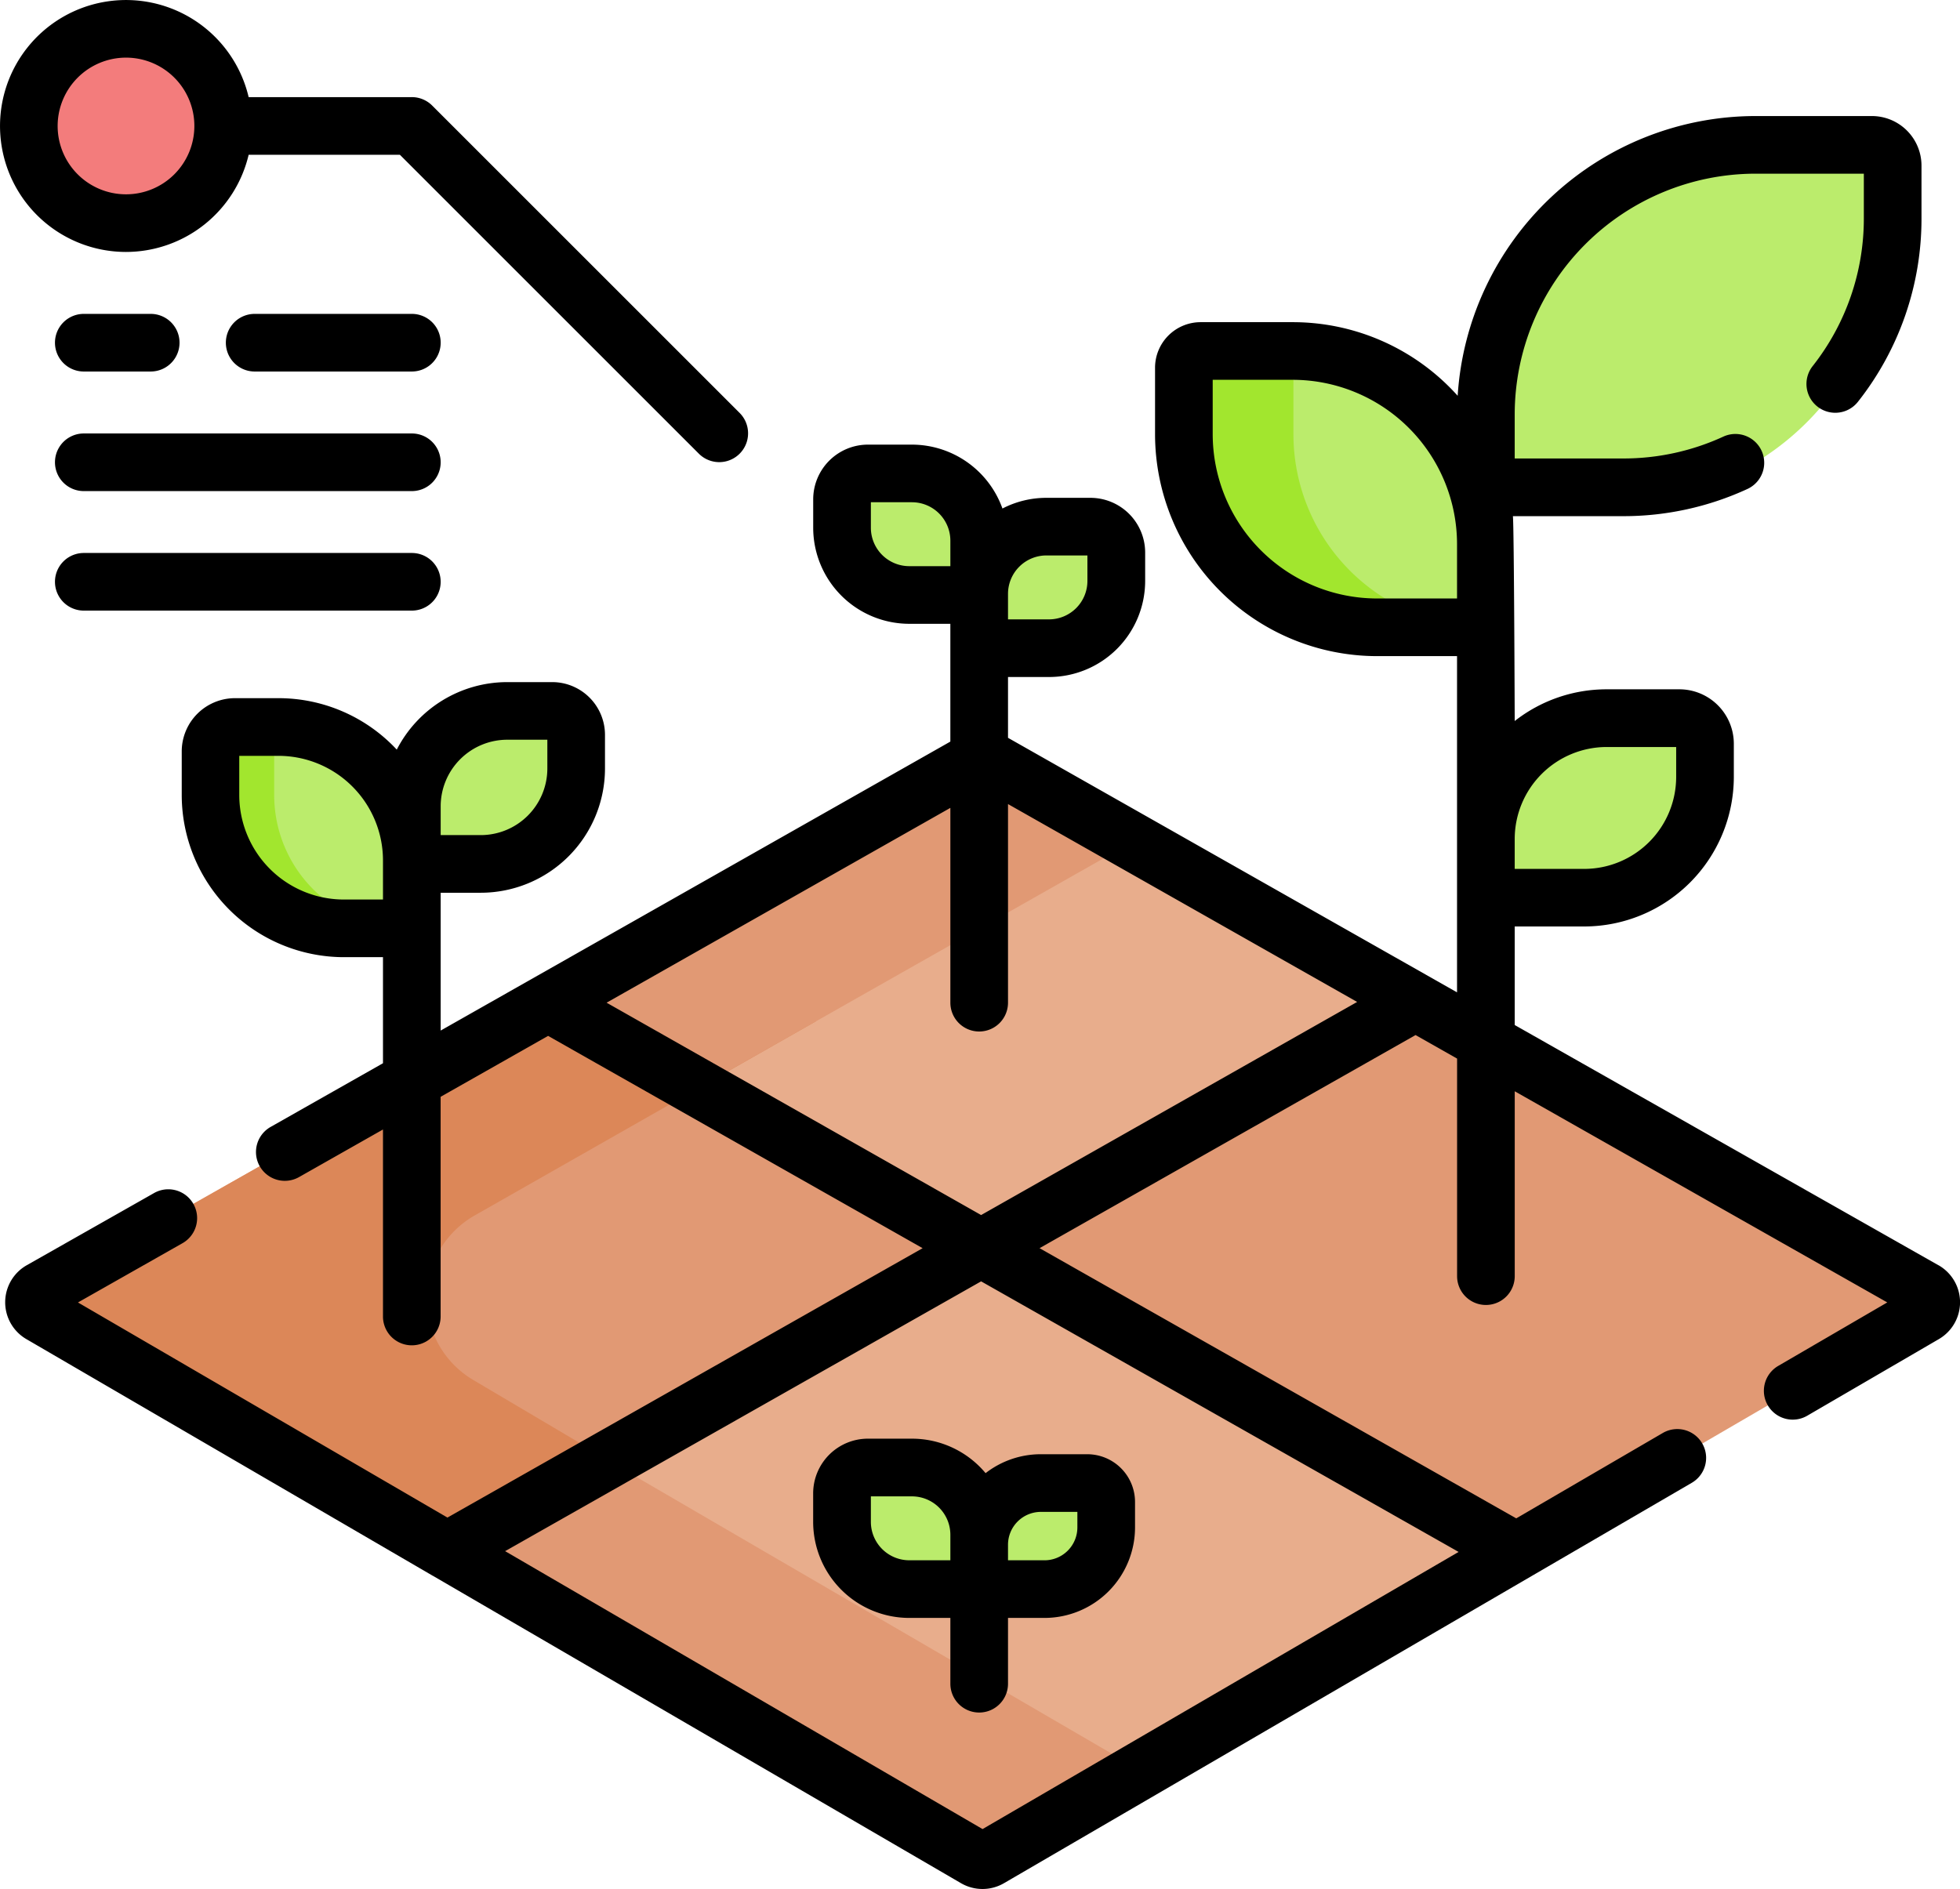 <svg xmlns="http://www.w3.org/2000/svg" width="136.419" height="131.512" viewBox="0 0 136.419 131.512">
  <g id="campo_1_" data-name="campo (1)" transform="translate(0 -9.172)">
    <g id="Grupo_1113231" data-name="Grupo 1113231" transform="translate(2.007 11.178)">
      <g id="Grupo_1113230" data-name="Grupo 1113230" transform="translate(0 0)">
        <g id="XMLID_310_" transform="translate(0.356 50.803)">
          <g id="Grupo_1113228" data-name="Grupo 1113228">
            <path id="Trazado_910327" data-name="Trazado 910327" d="M320.551,286.149l-35.4-20.073-8.947-1.409-21.237,12.276-.051,6.277-.134,8.9,24.475,14.122,12.867-1.864,28.44-16.558A.962.962,0,0,0,320.551,286.149Z" transform="translate(-188.988 -249.132)" fill="#e19974"/>
            <path id="Trazado_910328" data-name="Trazado 910328" d="M76.627,269.79,55.355,256.605l-10.734,3.622-35.3,20.017a.961.961,0,0,0-.008,1.667L37.6,298.383h0l14.459-1.026s22.413-13.678,22.747-14.107-.051-5.935-.051-5.935Z" transform="translate(-8.83 -243.227)" fill="#e19974"/>
            <path id="Trazado_910329" data-name="Trazado 910329" d="M203,223.535l-30.235,17.144-30.134-17.088,29.759-16.874a.955.955,0,0,1,.95,0Z" transform="translate(-106.838 -206.591)" fill="#e8ad8c"/>
            <path id="Trazado_910330" data-name="Trazado 910330" d="M54.872,295.637c-1.714,1.048-2.813,1.719-2.813,1.719L37.6,298.383h0L9.31,281.91a.961.961,0,0,1,.008-1.667l35.3-20.017,10.734-3.622,7.916,4.907L39.508,275.034a6.623,6.623,0,0,0-.1,11.456Z" transform="translate(-8.831 -243.227)" fill="#dc8758"/>
            <path id="Trazado_910331" data-name="Trazado 910331" d="M190.692,355.092l.051.086L154.118,376.5a.959.959,0,0,1-.966,0l-36.773-21.41,37.155-21.068Z" transform="translate(-87.61 -299.936)" fill="#e8ad8c"/>
            <g id="Grupo_1113227" data-name="Grupo 1113227" transform="translate(28.769 0)">
              <path id="Trazado_910332" data-name="Trazado 910332" d="M137.84,395.179h0l-10.318-6.009-11.14,6.316,36.773,21.41a.959.959,0,0,0,.966,0l10.512-6.12Z" transform="translate(-116.379 -340.331)" fill="#e19974"/>
              <path id="Trazado_910333" data-name="Trazado 910333" d="M164.09,223.284l19.232-10.9-9.984-5.661a.955.955,0,0,0-.95,0l-29.759,16.874,10.458,5.93Z" transform="translate(-135.607 -206.592)" fill="#e19974"/>
            </g>
          </g>
        </g>
        <path id="Trazado_910334" data-name="Trazado 910334" d="M394.343,74.359h-9.552V69.278a18.762,18.762,0,0,1,18.762-18.762h8.108a1.444,1.444,0,0,1,1.444,1.444V55.6A18.762,18.762,0,0,1,394.343,74.359Z" transform="translate(-283.867 -41.463)" fill="#bbec6c"/>
        <path id="Trazado_910335" data-name="Trazado 910335" d="M321.482,119.753h7.576v-5.794a13.442,13.442,0,0,0-13.442-13.442H309.2a1.163,1.163,0,0,0-1.163,1.163v4.631a13.442,13.442,0,0,0,13.442,13.443Z" transform="translate(-227.647 -78.088)" fill="#bbec6c"/>
        <path id="Trazado_910336" data-name="Trazado 910336" d="M315.665,106.311V101.68a1.162,1.162,0,0,1,.888-1.127c-.31-.021-.622-.036-.938-.036H309.2a1.163,1.163,0,0,0-1.163,1.163v4.631a13.442,13.442,0,0,0,13.442,13.442h7.576A13.442,13.442,0,0,1,315.665,106.311Z" transform="translate(-227.647 -78.089)" fill="#a2e62e"/>
        <path id="Trazado_910337" data-name="Trazado 910337" d="M393.456,208.567h-6.844v-4.092a8.406,8.406,0,0,1,8.406-8.406h5.06a1.783,1.783,0,0,1,1.783,1.783v2.309a8.406,8.406,0,0,1-8.406,8.406Z" transform="translate(-285.201 -148.081)" fill="#bbec6c"/>
        <path id="Trazado_910338" data-name="Trazado 910338" d="M68.783,212.4H64.046a9.279,9.279,0,0,1-9.279-9.279v-3.037a1.7,1.7,0,0,1,1.7-1.7H59.5a9.279,9.279,0,0,1,9.279,9.279Z" transform="translate(-42.123 -149.776)" fill="#bbec6c"/>
        <path id="Trazado_910339" data-name="Trazado 910339" d="M59.2,203.12v-3.037a1.7,1.7,0,0,1,1.286-1.646,9.364,9.364,0,0,0-.985-.052H56.465a1.7,1.7,0,0,0-1.7,1.7v3.037a9.279,9.279,0,0,0,9.279,9.279h4.435A9.28,9.28,0,0,1,59.2,203.12Z" transform="translate(-42.123 -149.777)" fill="#a2e62e"/>
        <g id="Grupo_1113229" data-name="Grupo 1113229" transform="translate(26.659 30.952)">
          <path id="Trazado_910340" data-name="Trazado 910340" d="M111.96,204.844h-4.8v-4.013a6.639,6.639,0,0,1,6.639-6.639h3.132a1.665,1.665,0,0,1,1.665,1.665V198.2A6.639,6.639,0,0,1,111.96,204.844Z" transform="translate(-107.162 -177.658)" fill="#bbec6c"/>
          <path id="Trazado_910341" data-name="Trazado 910341" d="M223.773,399.575h4.867v-3.783a4.679,4.679,0,0,0-4.679-4.679H220.9a1.8,1.8,0,0,0-1.8,1.8v1.98A4.679,4.679,0,0,0,223.773,399.575Z" transform="translate(-189.152 -321.903)" fill="#bbec6c"/>
          <path id="Trazado_910342" data-name="Trazado 910342" d="M223.773,140.845h4.867v-3.783a4.679,4.679,0,0,0-4.679-4.679H220.9a1.8,1.8,0,0,0-1.8,1.8v1.98A4.679,4.679,0,0,0,223.773,140.845Z" transform="translate(-189.152 -132.383)" fill="#bbec6c"/>
          <path id="Trazado_910343" data-name="Trazado 910343" d="M259.646,154.692h-4.867v-3.783a4.679,4.679,0,0,1,4.679-4.679h3.064a1.8,1.8,0,0,1,1.8,1.8v1.98A4.679,4.679,0,0,1,259.646,154.692Z" transform="translate(-215.292 -142.526)" fill="#bbec6c"/>
          <path id="Trazado_910344" data-name="Trazado 910344" d="M259.326,402.53h-4.547v-3.089a4.293,4.293,0,0,1,4.293-4.293H262.3a1.317,1.317,0,0,1,1.317,1.317v1.772A4.293,4.293,0,0,1,259.326,402.53Z" transform="translate(-215.292 -324.859)" fill="#bbec6c"/>
        </g>
        <circle id="Elipse_12675" data-name="Elipse 12675" cx="6.764" cy="6.764" r="6.764" fill="#f37c7c"/>
      </g>
    </g>
    <g id="Grupo_1113232" data-name="Grupo 1113232" transform="translate(0 9.172)">
      <path id="Trazado_910345" data-name="Trazado 910345" d="M135.889,119.376,106.4,102.655V95.794h4.838a10.425,10.425,0,0,0,10.413-10.413V83.073a3.794,3.794,0,0,0-3.79-3.79H112.8a10.358,10.358,0,0,0-6.4,2.208s-.046-13.625-.126-14.262h7.672a20.6,20.6,0,0,0,8.667-1.9,2.006,2.006,0,0,0-1.676-3.645,16.615,16.615,0,0,1-6.991,1.529H106.4V60.142a16.775,16.775,0,0,1,16.756-16.756H130.7v3.075a16.582,16.582,0,0,1-3.566,10.326,2.006,2.006,0,1,0,3.158,2.476,20.559,20.559,0,0,0,4.421-12.8V42.824a3.455,3.455,0,0,0-3.451-3.45h-8.108A20.792,20.792,0,0,0,102.43,58.848a15.412,15.412,0,0,0-11.48-5.124H84.537a3.173,3.173,0,0,0-3.17,3.17v4.631A15.466,15.466,0,0,0,96.816,76.973h5.57V100.38L71.133,82.66V78.427h2.861a6.693,6.693,0,0,0,6.685-6.685v-1.98a3.813,3.813,0,0,0-3.809-3.809H73.805a6.64,6.64,0,0,0-3.059.744,6.7,6.7,0,0,0-6.3-4.448H61.383a3.813,3.813,0,0,0-3.809,3.809v1.98a6.693,6.693,0,0,0,6.685,6.685H67.12v8.2L31.645,103.04V93.446h2.792A8.655,8.655,0,0,0,43.082,84.8V82.454a3.676,3.676,0,0,0-3.672-3.672H36.278a8.653,8.653,0,0,0-7.688,4.7A11.254,11.254,0,0,0,20.36,79.9H17.323a3.709,3.709,0,0,0-3.7,3.7v3.037A11.3,11.3,0,0,0,24.9,97.931h2.73v7.384l-7.822,4.435a2.006,2.006,0,0,0,1.979,3.491l5.843-3.313v13.019a2.006,2.006,0,1,0,4.012,0V107.652l7.481-4.241,26.067,14.78L32.116,136.945,6.4,121.969l7.277-4.126a2.006,2.006,0,0,0-1.979-3.491l-8.86,5.024a2.967,2.967,0,0,0-.029,5.145L31.1,141l.006,0,36.758,21.4a2.972,2.972,0,0,0,2.986,0l47.876-27.876a2.006,2.006,0,1,0-2.019-3.468L106.507,137,73.328,118.19,99.5,103.353l2.89,1.638v15.147a2.006,2.006,0,1,0,4.012,0V107.267l25.929,14.7-7.591,4.42a2.006,2.006,0,1,0,2.019,3.468l9.163-5.335a2.967,2.967,0,0,0-.029-5.145ZM112.8,83.3h4.838v2.086a6.408,6.408,0,0,1-6.4,6.4H106.4V89.7A6.408,6.408,0,0,1,112.8,83.3ZM96.816,72.96A11.449,11.449,0,0,1,85.38,61.524V57.736H90.95a11.449,11.449,0,0,1,11.436,11.436V72.96ZM31.646,87.426a4.638,4.638,0,0,1,4.633-4.633H39.07V84.8a4.638,4.638,0,0,1-4.633,4.633H31.646ZM24.9,93.918a7.281,7.281,0,0,1-7.273-7.273v-2.73h2.73a7.281,7.281,0,0,1,7.273,7.273v2.73Zm48.9-23.954h2.86v1.777a2.675,2.675,0,0,1-2.672,2.673H71.133V72.637A2.675,2.675,0,0,1,73.806,69.964ZM61.588,68.037V66.26h2.86a2.676,2.676,0,0,1,2.673,2.673v1.777H64.26A2.675,2.675,0,0,1,61.588,68.037Zm40.906,71.3L69.362,158.631,36.13,139.282,69.261,120.5ZM69.261,115.884,43.194,101.1,67.121,87.537V101.1a2.006,2.006,0,0,0,4.012,0V87.272l24.3,13.776Z" transform="translate(-0.974 -31.295)"/>
      <path id="Trazado_910346" data-name="Trazado 910346" d="M218.28,396.087h2.861v4.581a2.006,2.006,0,0,0,4.012,0v-4.581h2.541a6.306,6.306,0,0,0,6.3-6.3v-1.772a3.327,3.327,0,0,0-3.324-3.324H227.44a6.266,6.266,0,0,0-3.848,1.317,6.673,6.673,0,0,0-5.123-2.4H215.4a3.813,3.813,0,0,0-3.809,3.809v1.98A6.693,6.693,0,0,0,218.28,396.087Zm9.16-7.382h2.541v1.083a2.289,2.289,0,0,1-2.287,2.287h-2.541v-1.083A2.289,2.289,0,0,1,227.44,388.705Zm-11.832-1.08h2.86a2.675,2.675,0,0,1,2.673,2.672v1.777H218.28a2.675,2.675,0,0,1-2.672-2.672Z" transform="translate(-154.994 -283.451)"/>
      <path id="Trazado_910347" data-name="Trazado 910347" d="M8.77,26.712a8.783,8.783,0,0,0,8.536-6.764H27.834L48.642,40.757a2.006,2.006,0,1,0,2.838-2.837l-21.4-21.4a2.007,2.007,0,0,0-1.419-.587H17.306A8.769,8.769,0,1,0,8.77,26.712Zm0-13.528a4.758,4.758,0,1,1-4.758,4.757A4.763,4.763,0,0,1,8.77,13.184Z" transform="translate(0 -9.172)"/>
      <path id="Trazado_910348" data-name="Trazado 910348" d="M71.712,90.863H60.772a2.006,2.006,0,1,0,0,4.012h10.94a2.006,2.006,0,1,0,0-4.012Z" transform="translate(-43.046 -69.011)"/>
      <path id="Trazado_910349" data-name="Trazado 910349" d="M39.142,121.984H16.309a2.006,2.006,0,0,0,0,4.012H39.142a2.006,2.006,0,1,0,0-4.012Z" transform="translate(-10.477 -91.807)"/>
      <path id="Trazado_910350" data-name="Trazado 910350" d="M39.142,153.1H16.309a2.006,2.006,0,0,0,0,4.012H39.142a2.006,2.006,0,1,0,0-4.012Z" transform="translate(-10.477 -114.603)"/>
      <path id="Trazado_910351" data-name="Trazado 910351" d="M16.309,94.875h4.658a2.006,2.006,0,1,0,0-4.012H16.309a2.006,2.006,0,1,0,0,4.012Z" transform="translate(-10.477 -69.011)"/>
    </g>
  </g>
</svg>
